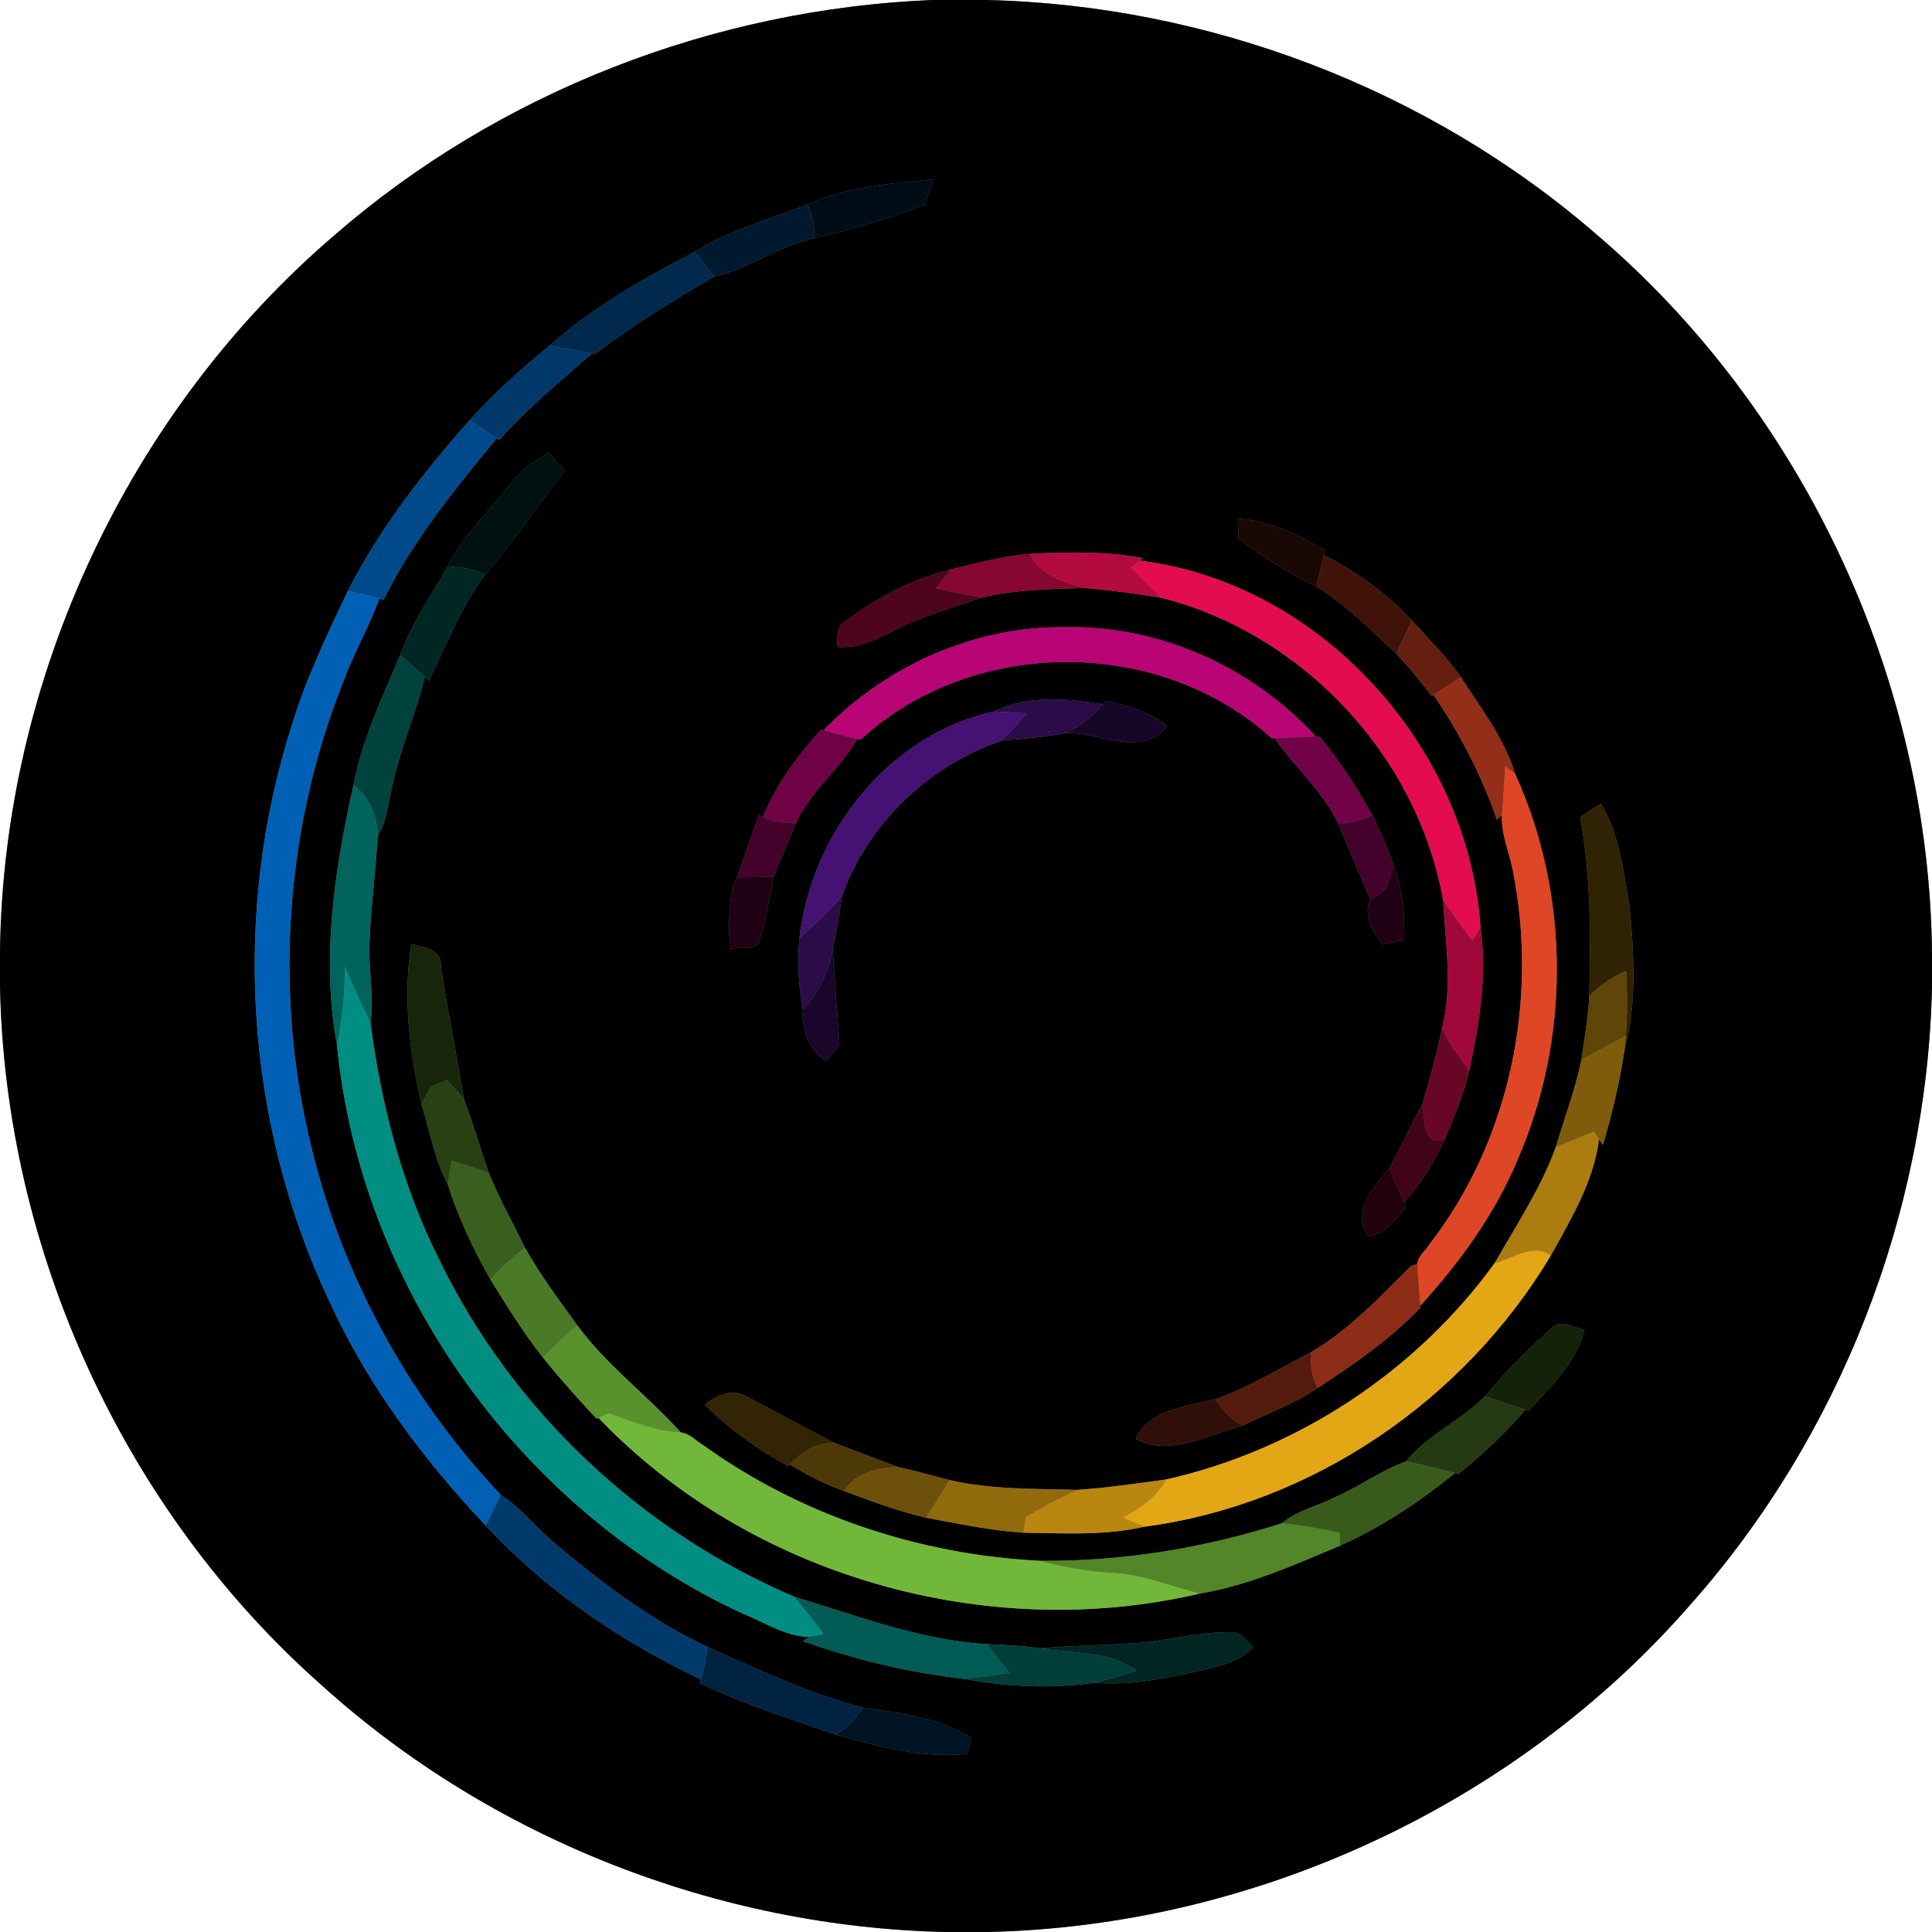 <?xml version="1.0" encoding="UTF-8" ?>
<!DOCTYPE svg PUBLIC "-//W3C//DTD SVG 1.1//EN" "http://www.w3.org/Graphics/SVG/1.1/DTD/svg11.dtd">
<svg width="250pt" height="250pt" viewBox="0 0 250 250" version="1.1" xmlns="http://www.w3.org/2000/svg">
<rect x="0" y="0" width="250" height="250" fill="#808080" stroke="none"/>
<g id="#ffffffff">
<path fill="#ffffff" opacity="1.00" d=" M 0.00 0.00 L 120.59 0.00 C 92.39 1.17 64.62 11.88 43.29 30.43 C 16.52 53.33 0.39 88.02 0.00 123.24 L 0.00 0.00 Z" />
<path fill="#ffffff" opacity="1.00" d=" M 127.65 0.00 L 250.00 0.00 L 250.00 123.42 C 249.66 88.11 233.49 53.31 206.63 30.37 C 184.87 11.50 156.43 0.67 127.65 0.00 Z" />
<path fill="#ffffff" opacity="1.00" d=" M 0.00 127.55 C 0.65 161.78 16.03 195.50 41.74 218.17 C 63.66 237.94 92.83 249.34 122.32 250.00 L 0.00 250.00 L 0.00 127.55 Z" />
<path fill="#ffffff" opacity="1.00" d=" M 218.70 207.68 C 238.13 185.82 249.35 156.93 250.00 127.71 L 250.00 250.00 L 127.70 250.00 C 162.15 249.29 196.03 233.67 218.70 207.68 Z" />
</g>
<g id="#000000ff">
<path fill="#000000" opacity="1.00" d=" M 120.59 0.00 L 127.65 0.00 C 156.43 0.67 184.87 11.50 206.63 30.37 C 233.49 53.31 249.66 88.11 250.00 123.42 L 250.00 127.71 C 249.35 156.93 238.13 185.82 218.70 207.68 C 196.03 233.67 162.15 249.29 127.70 250.00 L 122.32 250.00 C 92.83 249.34 63.66 237.94 41.74 218.17 C 16.03 195.50 0.65 161.78 0.00 127.55 L 0.00 123.24 C 0.39 88.02 16.52 53.33 43.29 30.43 C 64.62 11.88 92.39 1.17 120.59 0.00 M 104.51 26.46 C 99.60 28.35 94.44 29.73 89.94 32.56 C 83.31 36.03 76.71 39.73 71.10 44.73 C 67.47 47.72 63.92 50.83 60.80 54.36 C 54.76 61.12 49.16 68.36 45.01 76.46 C 42.32 82.14 39.59 87.83 37.76 93.87 C 29.96 118.16 31.72 145.34 42.63 168.40 C 47.56 179.21 54.73 188.80 62.84 197.40 C 70.63 205.80 80.35 212.43 90.69 217.30 L 90.55 217.78 C 96.21 220.53 102.22 222.41 108.16 224.46 C 113.65 226.00 119.43 227.58 125.16 226.95 C 125.29 226.43 125.55 225.39 125.68 224.87 C 121.53 222.26 116.42 221.65 111.65 220.97 C 104.66 219.13 98.12 216.03 91.55 213.12 C 84.42 209.75 78.05 204.99 72.05 199.92 C 69.52 197.88 67.55 195.21 64.80 193.45 C 53.55 181.50 45.20 166.81 40.93 150.95 C 35.24 130.16 36.56 107.55 44.66 87.59 C 45.97 84.13 47.84 80.93 49.07 77.45 L 49.64 77.60 C 53.44 69.95 58.85 63.29 64.25 56.74 L 64.57 56.95 C 68.24 52.85 72.48 49.35 76.60 45.73 L 76.98 45.80 C 81.90 42.13 87.10 38.84 92.42 35.79 C 96.83 34.83 100.83 31.78 105.39 30.80 C 110.23 29.71 115.00 28.29 119.63 26.51 C 120.02 25.40 120.40 24.30 120.79 23.20 C 115.30 23.74 109.58 24.13 104.51 26.46 M 66.34 62.31 C 63.48 65.92 60.07 69.15 57.94 73.29 C 55.82 77.08 53.25 80.65 51.78 84.78 C 49.49 90.24 46.87 95.66 45.76 101.52 C 43.29 112.52 41.53 124.04 43.61 135.24 C 46.66 166.70 67.51 195.63 96.21 208.84 C 98.96 209.96 101.61 211.73 104.67 211.81 L 103.89 212.36 C 110.64 214.76 117.65 216.44 124.77 217.25 C 130.30 218.27 136.03 218.56 141.61 217.74 C 146.18 218.15 150.70 217.17 155.14 216.23 C 157.64 215.61 160.39 215.13 162.21 213.13 C 161.27 212.32 160.48 211.00 159.05 211.21 C 154.95 211.18 150.97 212.34 146.89 212.62 C 142.82 212.91 138.73 212.94 134.67 213.28 C 132.35 212.99 130.02 212.83 127.69 212.75 C 119.07 212.24 110.96 209.08 102.78 206.62 C 82.95 198.16 66.28 182.49 56.86 163.06 C 52.03 153.47 49.31 142.95 47.94 132.35 C 48.45 128.89 47.65 125.43 47.81 121.96 C 48.00 117.35 48.60 112.78 48.88 108.18 C 50.18 106.00 50.26 103.39 50.93 101.00 C 51.93 96.43 53.89 92.15 54.96 87.60 L 55.51 88.08 C 57.78 83.42 59.65 78.53 62.77 74.35 C 66.47 70.07 69.61 65.34 73.09 60.88 C 72.36 60.16 71.68 59.41 71.03 58.62 C 69.25 59.55 67.55 60.68 66.34 62.31 M 160.17 67.11 C 160.19 67.75 160.24 69.03 160.26 69.68 C 163.41 72.08 166.76 74.23 170.36 75.90 C 174.22 78.27 177.36 81.53 180.68 84.56 C 182.30 86.32 183.82 88.17 185.27 90.07 L 185.50 89.92 C 188.90 94.93 191.72 100.33 193.69 106.06 L 194.35 105.46 C 194.22 108.06 195.41 110.48 195.83 113.01 C 199.04 129.58 195.38 147.58 184.97 161.01 C 184.47 161.84 183.49 162.53 183.40 163.54 L 182.53 163.86 C 178.51 167.88 174.55 172.12 169.58 175.01 C 165.53 177.11 161.61 179.51 157.29 181.05 C 153.67 181.94 148.61 182.43 146.97 186.20 C 151.31 188.58 156.41 185.63 160.79 184.48 C 164.03 182.86 167.50 181.67 170.51 179.60 C 175.23 176.52 179.90 173.29 183.81 169.19 L 183.79 168.95 C 188.89 163.35 193.41 157.14 196.35 150.12 C 203.24 134.38 203.16 115.79 196.06 100.14 C 194.64 95.51 191.63 91.64 189.04 87.63 C 187.20 84.95 184.86 82.68 182.69 80.28 C 179.47 76.77 175.51 73.99 171.30 71.82 L 171.44 71.21 C 167.96 69.20 164.25 67.34 160.17 67.11 M 123.05 73.68 C 118.08 74.92 113.44 77.35 109.37 80.43 C 108.15 81.10 108.43 82.55 108.30 83.70 C 112.03 84.06 115.05 81.63 118.35 80.34 C 121.20 79.17 124.18 78.38 127.06 77.29 C 131.43 76.30 135.92 76.20 140.39 76.08 C 143.73 76.37 147.05 76.82 150.37 77.37 C 168.65 82.06 183.40 97.83 186.73 116.43 C 187.02 121.98 188.02 127.63 186.58 133.11 C 185.93 136.42 184.99 139.65 184.06 142.88 C 182.53 145.60 181.29 148.47 179.78 151.20 C 177.78 153.54 174.74 156.94 177.13 160.01 C 179.26 159.49 180.68 157.83 181.93 156.14 L 181.68 155.57 C 183.84 153.13 185.63 150.39 186.94 147.41 C 188.20 144.51 189.37 141.57 190.13 138.50 C 191.41 132.46 192.47 126.24 191.58 120.06 C 190.03 96.68 170.87 75.41 147.49 72.55 L 147.89 72.22 C 143.08 71.31 138.15 71.41 133.28 71.67 C 129.80 71.95 126.43 72.87 123.05 73.68 M 106.58 94.49 L 106.24 94.40 C 103.25 97.79 100.41 101.43 98.76 105.70 L 98.20 105.46 C 97.26 108.15 96.35 110.85 95.36 113.52 C 94.08 116.45 94.38 119.68 94.41 122.79 C 95.61 122.53 97.11 122.97 98.11 122.16 C 99.10 119.35 99.54 116.38 100.10 113.47 C 101.02 111.14 102.00 108.85 102.97 106.55 C 104.83 102.34 108.72 99.53 110.93 95.63 L 111.33 95.73 C 125.76 82.37 150.03 82.31 164.57 95.53 L 164.94 95.52 C 167.51 99.30 171.16 102.30 173.14 106.52 C 174.52 109.83 175.97 113.12 177.32 116.45 C 176.32 118.31 177.71 120.65 178.89 122.19 C 179.59 122.06 180.99 121.80 181.69 121.67 C 181.80 118.37 181.46 115.08 180.33 111.97 C 179.52 109.77 178.65 107.58 177.59 105.49 C 175.54 101.92 173.36 98.42 170.70 95.28 L 170.26 95.30 C 162.09 86.38 150.13 80.94 137.98 81.16 C 126.24 80.97 114.71 86.10 106.58 94.49 M 128.66 92.07 C 115.00 95.02 105.00 107.80 103.44 121.42 C 103.17 124.50 103.32 127.61 103.90 130.65 C 103.66 133.06 104.74 135.93 106.89 137.30 C 107.33 136.77 108.20 135.70 108.63 135.17 C 108.35 131.03 107.96 126.89 107.76 122.74 C 108.28 120.49 108.65 118.22 108.94 115.94 C 112.34 106.47 120.18 99.10 129.64 95.82 C 132.40 95.63 135.16 95.37 137.89 94.84 C 142.20 94.74 147.77 98.15 151.02 93.94 C 148.72 92.13 145.92 91.27 143.10 90.69 L 142.69 91.14 C 138.10 90.38 132.94 89.92 128.66 92.07 M 204.48 105.71 C 205.86 113.35 205.85 121.15 205.66 128.88 C 205.50 131.66 205.02 134.40 204.64 137.14 C 203.83 140.98 202.45 144.66 201.33 148.41 C 199.39 153.77 196.21 158.52 193.41 163.45 C 183.21 177.50 167.86 187.61 150.92 191.44 C 147.10 191.96 143.29 192.52 139.45 192.79 C 133.91 192.63 128.31 192.77 122.87 191.52 C 120.64 190.95 118.43 190.30 116.18 189.83 C 113.41 188.79 110.65 187.71 107.88 186.67 C 104.08 184.69 100.32 182.63 96.52 180.65 C 94.69 179.63 92.68 180.59 91.19 181.75 C 94.37 184.95 98.07 187.56 102.01 189.73 L 102.24 189.52 C 104.45 190.87 106.77 192.05 109.20 192.93 C 112.70 194.23 116.20 195.56 119.84 196.39 C 124.02 197.16 128.18 198.07 132.43 198.33 C 137.64 198.40 142.93 198.74 148.05 197.56 C 169.76 194.71 189.47 181.20 200.67 162.48 C 203.30 157.75 206.23 152.86 206.92 147.41 L 207.42 148.15 C 208.58 144.22 209.55 140.22 210.16 136.17 C 211.81 130.00 211.48 123.49 210.84 117.20 C 210.07 112.70 209.53 107.99 207.18 103.99 C 206.28 104.56 205.38 105.14 204.48 105.71 M 53.23 122.17 C 52.11 129.06 52.99 136.15 54.55 142.91 C 55.63 146.35 56.19 149.99 57.93 153.19 C 59.27 157.52 61.25 161.64 63.47 165.59 C 65.63 169.02 67.72 172.49 70.25 175.66 C 72.45 178.40 74.80 181.02 77.20 183.58 L 77.44 183.47 C 97.06 203.97 127.71 212.67 155.28 206.20 C 161.59 205.15 167.52 202.48 173.40 200.01 C 178.77 197.61 183.70 194.32 188.27 190.62 L 188.71 190.74 C 191.83 188.21 194.79 185.47 197.39 182.40 L 197.83 182.55 C 200.62 179.38 204.06 176.30 205.01 172.03 C 203.65 171.87 202.01 170.59 200.83 171.83 C 197.74 174.58 194.79 177.51 192.15 180.70 C 189.03 183.83 184.70 185.67 181.94 189.11 C 178.70 190.26 175.91 192.38 172.75 193.74 C 170.47 194.91 167.85 195.44 165.86 197.12 C 155.75 200.34 145.23 202.06 134.61 201.97 C 119.05 201.20 103.62 196.11 90.95 186.97 C 90.02 186.42 89.22 185.49 88.10 185.36 C 83.82 180.59 78.53 176.71 74.69 171.48 C 72.35 168.21 69.90 164.99 67.94 161.46 C 66.36 158.23 64.59 155.09 63.24 151.75 C 62.15 148.56 61.20 145.31 60.01 142.16 C 59.10 136.43 57.90 130.76 57.04 125.02 C 57.17 122.78 54.85 122.61 53.23 122.17 Z" />
</g>
<g id="#000c16ff">
<path fill="#000c16" opacity="1.00" d=" M 104.51 26.46 C 109.58 24.13 115.30 23.74 120.79 23.20 C 120.40 24.30 120.02 25.40 119.63 26.51 C 115.00 28.29 110.23 29.71 105.39 30.80 C 105.45 29.30 105.09 27.84 104.51 26.46 Z" />
</g>
<g id="#00192eff">
<path fill="#00192e" opacity="1.00" d=" M 89.94 32.56 C 94.44 29.73 99.60 28.35 104.51 26.46 C 105.09 27.84 105.45 29.30 105.39 30.80 C 100.83 31.78 96.83 34.83 92.42 35.79 C 91.56 34.74 90.75 33.65 89.94 32.56 Z" />
</g>
<g id="#00294dff">
<path fill="#00294d" opacity="1.00" d=" M 71.10 44.73 C 76.71 39.73 83.31 36.03 89.94 32.56 C 90.75 33.65 91.56 34.74 92.42 35.79 C 87.10 38.84 81.90 42.13 76.98 45.80 L 76.60 45.73 C 74.76 45.40 72.93 45.06 71.10 44.73 Z" />
</g>
<g id="#003869ff">
<path fill="#003869" opacity="1.00" d=" M 71.10 44.73 C 72.93 45.06 74.76 45.40 76.60 45.73 C 72.48 49.35 68.24 52.85 64.57 56.95 L 64.25 56.74 C 63.10 55.94 61.95 55.15 60.80 54.36 C 63.92 50.83 67.47 47.72 71.10 44.73 Z" />
</g>
<g id="#00498aff">
<path fill="#00498a" opacity="1.00" d=" M 45.01 76.46 C 49.16 68.36 54.76 61.12 60.80 54.36 C 61.95 55.15 63.10 55.94 64.25 56.74 C 58.85 63.29 53.44 69.95 49.64 77.60 L 49.07 77.45 C 47.72 77.09 46.37 76.76 45.01 76.46 Z" />
</g>
<g id="#001111ff">
<path fill="#001111" opacity="1.00" d=" M 66.34 62.31 C 67.55 60.68 69.25 59.55 71.03 58.62 C 71.68 59.41 72.36 60.16 73.09 60.88 C 69.61 65.34 66.47 70.07 62.77 74.35 C 61.25 73.66 59.60 73.35 57.94 73.29 C 60.07 69.15 63.48 65.92 66.34 62.31 Z" />
</g>
<g id="#1a0804ff">
<path fill="#1a0804" opacity="1.00" d=" M 160.17 67.11 C 164.25 67.34 167.96 69.20 171.44 71.21 L 171.30 71.82 C 170.98 73.18 170.66 74.54 170.36 75.90 C 166.76 74.23 163.41 72.08 160.26 69.68 C 160.24 69.03 160.19 67.75 160.17 67.11 Z" />
</g>
<g id="#880730ff">
<path fill="#880730" opacity="1.00" d=" M 123.05 73.68 C 126.43 72.87 129.80 71.95 133.28 71.67 C 134.64 74.45 137.63 75.35 140.39 76.08 C 135.92 76.20 131.43 76.30 127.06 77.29 C 125.05 76.99 123.07 76.57 121.09 76.13 C 121.74 75.31 122.39 74.50 123.05 73.68 Z" />
</g>
<g id="#b30a3fff">
<path fill="#b30a3f" opacity="1.00" d=" M 133.28 71.67 C 138.15 71.41 143.08 71.31 147.89 72.22 L 147.49 72.55 C 147.22 72.77 146.67 73.22 146.40 73.44 C 147.68 74.79 148.99 76.11 150.37 77.37 C 147.05 76.82 143.73 76.37 140.39 76.08 C 137.63 75.35 134.64 74.45 133.28 71.67 Z" />
</g>
<g id="#3f130aff">
<path fill="#3f130a" opacity="1.00" d=" M 170.36 75.90 C 170.66 74.54 170.98 73.18 171.30 71.82 C 175.51 73.99 179.47 76.77 182.69 80.28 C 182.01 81.71 181.35 83.13 180.68 84.56 C 177.36 81.53 174.22 78.27 170.36 75.90 Z" />
</g>
<g id="#002724ff">
<path fill="#002724" opacity="1.00" d=" M 57.94 73.29 C 59.60 73.35 61.25 73.66 62.77 74.35 C 59.65 78.53 57.78 83.42 55.51 88.08 L 54.96 87.60 C 53.90 86.66 52.86 85.70 51.78 84.78 C 53.25 80.65 55.82 77.08 57.94 73.29 Z" />
</g>
<g id="#e30c50ff">
<path fill="#e30c50" opacity="1.00" d=" M 146.40 73.44 C 146.67 73.22 147.22 72.77 147.49 72.55 C 170.87 75.41 190.03 96.68 191.58 120.06 C 191.32 120.48 190.79 121.31 190.53 121.73 C 189.22 119.99 187.91 118.25 186.73 116.43 C 183.40 97.83 168.65 82.06 150.37 77.37 C 148.99 76.11 147.68 74.79 146.40 73.44 Z" />
</g>
<g id="#4e041cff">
<path fill="#4e041c" opacity="1.00" d=" M 109.37 80.43 C 113.44 77.35 118.08 74.92 123.05 73.68 C 122.39 74.50 121.74 75.31 121.09 76.13 C 123.07 76.57 125.05 76.99 127.06 77.29 C 124.18 78.38 121.20 79.17 118.35 80.34 C 115.05 81.63 112.03 84.06 108.30 83.70 C 108.43 82.55 108.15 81.10 109.37 80.43 Z" />
</g>
<g id="#0060b5ff">
<path fill="#0060b5" opacity="1.00" d=" M 45.01 76.46 C 46.37 76.76 47.72 77.09 49.07 77.45 C 47.84 80.93 45.97 84.13 44.66 87.59 C 36.56 107.55 35.24 130.16 40.93 150.95 C 45.20 166.81 53.55 181.50 64.80 193.45 C 64.15 194.76 63.50 196.08 62.84 197.40 C 54.73 188.80 47.56 179.21 42.63 168.40 C 31.72 145.34 29.96 118.16 37.76 93.87 C 39.59 87.83 42.32 82.14 45.01 76.46 Z" />
</g>
<g id="#b80474ff">
<path fill="#b80474" opacity="1.00" d=" M 106.58 94.49 C 114.71 86.10 126.24 80.97 137.98 81.16 C 150.13 80.94 162.09 86.38 170.26 95.30 C 168.49 95.36 166.71 95.43 164.94 95.52 L 164.57 95.53 C 150.03 82.31 125.76 82.37 111.33 95.73 L 110.93 95.63 C 109.48 95.26 108.02 94.90 106.58 94.49 Z" />
</g>
<g id="#651f10ff">
<path fill="#651f10" opacity="1.00" d=" M 180.68 84.56 C 181.35 83.13 182.01 81.71 182.69 80.28 C 184.86 82.68 187.20 84.95 189.04 87.63 C 187.86 88.39 186.68 89.16 185.50 89.92 L 185.27 90.07 C 183.82 88.17 182.30 86.32 180.68 84.56 Z" />
</g>
<g id="#00423eff">
<path fill="#00423e" opacity="1.00" d=" M 51.78 84.78 C 52.86 85.70 53.90 86.66 54.96 87.60 C 53.89 92.15 51.93 96.43 50.93 101.00 C 50.26 103.39 50.18 106.00 48.88 108.18 C 48.87 105.55 47.71 103.25 45.76 101.52 C 46.87 95.66 49.49 90.24 51.78 84.78 Z" />
</g>
<g id="#932e18ff">
<path fill="#932e18" opacity="1.00" d=" M 185.50 89.92 C 186.68 89.16 187.86 88.39 189.04 87.63 C 191.63 91.64 194.64 95.51 196.06 100.14 C 195.74 99.89 195.09 99.40 194.77 99.15 C 194.65 101.25 194.54 103.36 194.35 105.46 L 193.69 106.06 C 191.72 100.33 188.90 94.93 185.50 89.92 Z" />
</g>
<g id="#2b0b48ff">
<path fill="#2b0b48" opacity="1.00" d=" M 128.66 92.07 C 132.94 89.92 138.10 90.38 142.69 91.14 C 141.37 92.70 139.79 94.06 137.89 94.84 C 135.16 95.37 132.40 95.63 129.64 95.82 C 130.75 94.70 131.78 93.51 132.82 92.32 C 131.44 92.22 130.05 92.14 128.66 92.07 Z" />
<path fill="#2b0b48" opacity="1.00" d=" M 103.44 121.42 C 105.35 119.67 107.27 117.93 108.94 115.94 C 108.65 118.22 108.28 120.49 107.76 122.74 C 107.27 125.71 105.98 128.45 103.90 130.65 C 103.32 127.61 103.17 124.50 103.44 121.42 Z" />
</g>
<g id="#170627ff">
<path fill="#170627" opacity="1.00" d=" M 142.69 91.14 L 143.10 90.69 C 145.92 91.27 148.72 92.13 151.02 93.94 C 147.77 98.15 142.20 94.74 137.89 94.84 C 139.79 94.06 141.37 92.70 142.69 91.14 Z" />
</g>
<g id="#451172ff">
<path fill="#451172" opacity="1.00" d=" M 103.44 121.42 C 105.00 107.80 115.00 95.02 128.66 92.07 C 130.05 92.14 131.44 92.22 132.82 92.32 C 131.78 93.51 130.75 94.70 129.64 95.82 C 120.18 99.10 112.34 106.47 108.94 115.94 C 107.27 117.93 105.35 119.67 103.44 121.42 Z" />
</g>
<g id="#6e0245ff">
<path fill="#6e0245" opacity="1.00" d=" M 106.24 94.40 L 106.58 94.49 C 108.02 94.90 109.48 95.26 110.93 95.63 C 108.72 99.53 104.83 102.34 102.97 106.55 C 101.53 106.47 100.06 106.39 98.76 105.70 C 100.41 101.43 103.25 97.79 106.24 94.40 Z" />
</g>
<g id="#720248ff">
<path fill="#720248" opacity="1.00" d=" M 170.26 95.30 L 170.70 95.28 C 173.36 98.42 175.54 101.92 177.59 105.49 C 176.21 106.22 174.68 106.47 173.14 106.52 C 171.16 102.30 167.51 99.30 164.94 95.52 C 166.71 95.43 168.49 95.36 170.26 95.30 Z" />
</g>
<g id="#df4625ff">
<path fill="#df4625" opacity="1.00" d=" M 194.35 105.46 C 194.54 103.36 194.65 101.25 194.77 99.15 C 195.09 99.40 195.74 99.89 196.06 100.14 C 203.16 115.79 203.24 134.38 196.35 150.12 C 193.41 157.14 188.89 163.35 183.79 168.95 C 183.63 167.15 183.49 165.34 183.40 163.54 C 183.49 162.53 184.47 161.84 184.97 161.01 C 195.38 147.58 199.04 129.58 195.83 113.01 C 195.41 110.48 194.22 108.06 194.35 105.46 Z" />
</g>
<g id="#00635cff">
<path fill="#00635c" opacity="1.00" d=" M 45.76 101.52 C 47.71 103.25 48.87 105.55 48.88 108.18 C 48.60 112.78 48.00 117.35 47.81 121.96 C 47.65 125.43 48.45 128.89 47.94 132.35 C 46.79 129.93 45.61 127.53 44.60 125.05 C 44.68 128.48 44.28 131.88 43.61 135.24 C 41.53 124.04 43.29 112.52 45.76 101.52 Z" />
</g>
<g id="#302304ff">
<path fill="#302304" opacity="1.00" d=" M 204.48 105.71 C 205.38 105.14 206.28 104.56 207.18 103.99 C 209.53 107.99 210.07 112.70 210.84 117.20 C 211.48 123.49 211.81 130.00 210.16 136.17 C 210.22 135.64 210.33 134.56 210.38 134.02 C 210.60 131.23 210.56 128.43 210.43 125.64 C 208.63 126.38 207.03 127.50 205.66 128.88 C 205.85 121.15 205.86 113.35 204.48 105.71 Z" />
</g>
<g id="#44012bff">
<path fill="#44012b" opacity="1.00" d=" M 98.20 105.46 L 98.76 105.70 C 100.06 106.39 101.53 106.47 102.97 106.55 C 102.00 108.85 101.02 111.14 100.10 113.47 C 98.52 113.49 96.93 113.51 95.36 113.52 C 96.35 110.85 97.26 108.15 98.20 105.46 Z" />
<path fill="#44012b" opacity="1.00" d=" M 177.59 105.49 C 178.65 107.58 179.52 109.77 180.33 111.97 C 179.99 113.00 179.65 114.04 179.31 115.08 C 178.81 115.42 177.81 116.11 177.32 116.45 C 175.97 113.12 174.52 109.83 173.14 106.52 C 174.68 106.47 176.21 106.22 177.59 105.49 Z" />
</g>
<g id="#200114ff">
<path fill="#200114" opacity="1.00" d=" M 180.33 111.97 C 181.46 115.08 181.80 118.37 181.69 121.67 C 180.99 121.80 179.59 122.06 178.89 122.19 C 177.71 120.65 176.32 118.31 177.32 116.45 C 177.81 116.11 178.81 115.42 179.31 115.08 C 179.65 114.04 179.99 113.00 180.33 111.97 Z" />
<path fill="#200114" opacity="1.00" d=" M 94.41 122.79 C 94.38 119.68 94.08 116.45 95.36 113.52 C 96.93 113.51 98.52 113.49 100.10 113.47 C 99.54 116.38 99.10 119.35 98.11 122.16 C 97.11 122.97 95.61 122.53 94.41 122.79 Z" />
</g>
<g id="#9f0839ff">
<path fill="#9f0839" opacity="1.00" d=" M 186.73 116.43 C 187.91 118.25 189.22 119.99 190.53 121.73 C 190.79 121.31 191.32 120.48 191.58 120.06 C 192.47 126.24 191.41 132.46 190.13 138.50 C 188.77 136.83 187.58 135.02 186.58 133.11 C 188.02 127.63 187.02 121.98 186.73 116.43 Z" />
</g>
<g id="#17250bff">
<path fill="#17250b" opacity="1.00" d=" M 53.23 122.17 C 54.85 122.61 57.17 122.78 57.04 125.02 C 57.90 130.76 59.10 136.43 60.01 142.16 C 59.30 141.35 58.57 140.55 57.84 139.76 C 57.32 139.97 56.29 140.39 55.77 140.60 C 55.46 141.18 54.86 142.33 54.55 142.91 C 52.99 136.15 52.11 129.06 53.23 122.17 Z" />
</g>
<g id="#19062aff">
<path fill="#19062a" opacity="1.00" d=" M 103.90 130.65 C 105.98 128.45 107.27 125.71 107.76 122.74 C 107.96 126.89 108.35 131.03 108.63 135.17 C 108.20 135.70 107.33 136.77 106.89 137.30 C 104.74 135.93 103.66 133.06 103.90 130.65 Z" />
</g>
<g id="#008e83ff">
<path fill="#008e83" opacity="1.00" d=" M 43.61 135.24 C 44.28 131.88 44.68 128.48 44.60 125.05 C 45.61 127.53 46.79 129.93 47.94 132.35 C 49.31 142.95 52.03 153.47 56.86 163.06 C 66.28 182.49 82.95 198.16 102.78 206.62 C 104.11 208.19 105.34 209.82 106.60 211.44 C 106.11 211.54 105.15 211.72 104.67 211.81 C 101.61 211.73 98.96 209.96 96.21 208.84 C 67.51 195.63 46.66 166.70 43.61 135.24 Z" />
</g>
<g id="#5f4608ff">
<path fill="#5f4608" opacity="1.00" d=" M 205.66 128.88 C 207.03 127.50 208.63 126.38 210.43 125.64 C 210.56 128.43 210.60 131.23 210.38 134.02 C 208.47 135.07 206.55 136.11 204.64 137.14 C 205.02 134.40 205.50 131.66 205.66 128.88 Z" />
</g>
<g id="#680625ff">
<path fill="#680625" opacity="1.00" d=" M 184.06 142.88 C 184.99 139.65 185.93 136.42 186.58 133.11 C 187.58 135.02 188.77 136.83 190.13 138.50 C 189.37 141.57 188.20 144.51 186.94 147.41 C 184.11 148.54 184.33 144.56 184.06 142.88 Z" />
</g>
<g id="#7e5c0bff">
<path fill="#7e5c0b" opacity="1.00" d=" M 204.64 137.14 C 206.55 136.11 208.47 135.07 210.38 134.02 C 210.33 134.56 210.22 135.64 210.16 136.17 C 209.55 140.22 208.58 144.22 207.42 148.15 L 206.92 147.41 C 206.76 147.17 206.43 146.67 206.26 146.42 C 204.62 147.09 202.97 147.75 201.33 148.41 C 202.45 144.66 203.83 140.98 204.64 137.14 Z" />
</g>
<g id="#274113ff">
<path fill="#274113" opacity="1.00" d=" M 55.77 140.60 C 56.29 140.39 57.32 139.97 57.84 139.76 C 58.57 140.55 59.30 141.35 60.01 142.16 C 61.20 145.31 62.15 148.56 63.24 151.75 C 61.65 151.23 60.06 150.72 58.48 150.20 C 58.34 150.95 58.06 152.44 57.93 153.19 C 56.19 149.99 55.63 146.35 54.55 142.91 C 54.86 142.33 55.46 141.18 55.77 140.60 Z" />
</g>
<g id="#410317ff">
<path fill="#410317" opacity="1.00" d=" M 179.78 151.20 C 181.29 148.47 182.53 145.60 184.06 142.88 C 184.33 144.56 184.11 148.54 186.94 147.41 C 185.63 150.39 183.84 153.13 181.68 155.57 C 181.04 154.11 180.40 152.66 179.78 151.20 Z" />
</g>
<g id="#ab7c0fff">
<path fill="#ab7c0f" opacity="1.00" d=" M 201.33 148.41 C 202.97 147.75 204.62 147.09 206.26 146.42 C 206.43 146.67 206.76 147.17 206.92 147.41 C 206.23 152.86 203.30 157.75 200.67 162.48 C 198.37 160.77 195.73 162.92 193.41 163.45 C 196.21 158.52 199.39 153.77 201.33 148.41 Z" />
</g>
<g id="#3a5e1dff">
<path fill="#3a5e1d" opacity="1.00" d=" M 58.48 150.20 C 60.06 150.72 61.65 151.23 63.24 151.75 C 64.59 155.09 66.36 158.23 67.94 161.46 C 66.31 162.68 64.81 164.05 63.47 165.59 C 61.25 161.64 59.27 157.52 57.93 153.19 C 58.06 152.44 58.34 150.95 58.48 150.20 Z" />
</g>
<g id="#21020cff">
<path fill="#21020c" opacity="1.00" d=" M 177.13 160.01 C 174.74 156.94 177.78 153.54 179.78 151.20 C 180.40 152.66 181.04 154.11 181.68 155.57 L 181.93 156.14 C 180.68 157.83 179.26 159.49 177.13 160.01 Z" />
</g>
<g id="#e3a614ff">
<path fill="#e3a614" opacity="1.00" d=" M 193.41 163.45 C 195.73 162.92 198.37 160.77 200.67 162.48 C 189.47 181.20 169.76 194.71 148.05 197.56 C 147.11 197.17 146.18 196.78 145.25 196.38 C 147.52 195.21 149.62 193.71 150.92 191.44 C 167.86 187.61 183.21 177.50 193.41 163.45 Z" />
</g>
<g id="#4b7a26ff">
<path fill="#4b7a26" opacity="1.00" d=" M 63.47 165.59 C 64.81 164.05 66.31 162.68 67.94 161.46 C 69.90 164.99 72.35 168.21 74.69 171.48 C 73.16 172.82 71.68 174.21 70.25 175.66 C 67.72 172.49 65.63 169.02 63.47 165.59 Z" />
</g>
<g id="#8d2c17ff">
<path fill="#8d2c17" opacity="1.00" d=" M 182.53 163.86 L 183.40 163.54 C 183.49 165.34 183.63 167.15 183.79 168.95 L 183.81 169.19 C 179.90 173.29 175.23 176.52 170.51 179.60 C 169.65 178.21 169.63 176.58 169.58 175.01 C 174.55 172.12 178.51 167.88 182.53 163.86 Z" />
</g>
<g id="#14220aff">
<path fill="#14220a" opacity="1.00" d=" M 200.83 171.83 C 202.01 170.59 203.65 171.87 205.01 172.03 C 204.06 176.30 200.62 179.38 197.83 182.55 L 197.39 182.40 C 195.65 181.83 193.90 181.26 192.15 180.70 C 194.79 177.51 197.74 174.58 200.83 171.83 Z" />
</g>
<g id="#59912cff">
<path fill="#59912c" opacity="1.00" d=" M 70.25 175.66 C 71.68 174.21 73.16 172.82 74.69 171.48 C 78.53 176.71 83.82 180.59 88.10 185.36 C 84.83 185.17 81.79 183.98 78.76 182.87 C 78.43 183.02 77.77 183.32 77.44 183.47 L 77.20 183.58 C 74.80 181.02 72.45 178.40 70.25 175.66 Z" />
</g>
<g id="#551a0eff">
<path fill="#551a0e" opacity="1.00" d=" M 157.29 181.05 C 161.61 179.51 165.53 177.11 169.58 175.01 C 169.63 176.58 169.65 178.21 170.51 179.60 C 167.50 181.67 164.03 182.86 160.79 184.48 C 159.30 183.69 158.17 182.47 157.29 181.05 Z" />
</g>
<g id="#322404ff">
<path fill="#322404" opacity="1.00" d=" M 91.19 181.75 C 92.68 180.59 94.69 179.63 96.52 180.65 C 100.32 182.63 104.08 184.69 107.88 186.67 C 105.63 186.76 103.69 187.83 102.24 189.52 L 102.01 189.73 C 98.07 187.56 94.37 184.95 91.19 181.75 Z" />
</g>
<g id="#300f08ff">
<path fill="#300f08" opacity="1.00" d=" M 146.97 186.20 C 148.61 182.43 153.67 181.94 157.29 181.05 C 158.17 182.47 159.30 183.69 160.79 184.48 C 156.41 185.63 151.31 188.58 146.97 186.20 Z" />
</g>
<g id="#243a12ff">
<path fill="#243a12" opacity="1.00" d=" M 192.15 180.70 C 193.90 181.26 195.65 181.83 197.39 182.40 C 194.79 185.47 191.83 188.21 188.71 190.74 L 188.27 190.62 C 186.17 190.06 184.07 189.52 181.94 189.11 C 184.70 185.67 189.03 183.83 192.15 180.70 Z" />
</g>
<g id="#71b739ff">
<path fill="#71b739" opacity="1.00" d=" M 78.76 182.87 C 81.79 183.98 84.83 185.17 88.10 185.36 C 89.22 185.49 90.02 186.42 90.95 186.97 C 103.62 196.11 119.05 201.20 134.61 201.97 C 137.69 202.77 140.83 203.35 144.02 203.52 C 147.91 203.70 151.53 205.26 155.28 206.20 C 127.71 212.67 97.06 203.97 77.44 183.47 C 77.77 183.32 78.43 183.02 78.76 182.87 Z" />
</g>
<g id="#4d3907ff">
<path fill="#4d3907" opacity="1.00" d=" M 102.24 189.52 C 103.69 187.83 105.63 186.76 107.88 186.67 C 110.65 187.71 113.41 188.79 116.18 189.83 C 113.50 189.92 110.78 190.56 109.20 192.93 C 106.77 192.05 104.45 190.87 102.24 189.52 Z" />
</g>
<g id="#385b1cff">
<path fill="#385b1c" opacity="1.00" d=" M 181.94 189.11 C 184.07 189.52 186.17 190.06 188.27 190.62 C 183.70 194.32 178.77 197.61 173.40 200.01 C 173.38 199.59 173.34 198.76 173.32 198.34 C 170.86 197.80 168.37 197.33 165.86 197.12 C 167.85 195.44 170.47 194.91 172.75 193.74 C 175.91 192.38 178.70 190.26 181.94 189.11 Z" />
</g>
<g id="#6d5009ff">
<path fill="#6d5009" opacity="1.00" d=" M 109.20 192.93 C 110.78 190.56 113.50 189.92 116.18 189.83 C 118.43 190.30 120.64 190.95 122.87 191.52 C 121.89 193.16 120.87 194.78 119.84 196.39 C 116.20 195.56 112.70 194.23 109.20 192.93 Z" />
</g>
<g id="#916a0cff">
<path fill="#916a0c" opacity="1.00" d=" M 122.87 191.52 C 128.31 192.77 133.91 192.63 139.45 192.79 C 137.13 193.81 134.93 195.06 132.74 196.30 C 132.66 196.81 132.51 197.82 132.43 198.33 C 128.18 198.07 124.02 197.16 119.84 196.39 C 120.87 194.78 121.89 193.16 122.87 191.52 Z" />
</g>
<g id="#b98710ff">
<path fill="#b98710" opacity="1.00" d=" M 139.45 192.79 C 143.29 192.52 147.10 191.96 150.92 191.44 C 149.62 193.71 147.52 195.21 145.25 196.38 C 146.18 196.78 147.11 197.17 148.05 197.56 C 142.93 198.74 137.64 198.40 132.43 198.33 C 132.51 197.82 132.66 196.81 132.74 196.30 C 134.93 195.06 137.13 193.81 139.45 192.79 Z" />
</g>
<g id="#003a6dff">
<path fill="#003a6d" opacity="1.00" d=" M 64.80 193.45 C 67.55 195.21 69.52 197.88 72.05 199.92 C 78.05 204.99 84.42 209.75 91.55 213.12 C 91.37 214.53 91.14 215.94 90.69 217.30 C 80.35 212.43 70.63 205.80 62.84 197.40 C 63.50 196.08 64.15 194.76 64.80 193.45 Z" />
</g>
<g id="#528629ff">
<path fill="#528629" opacity="1.00" d=" M 165.86 197.12 C 168.37 197.33 170.86 197.80 173.32 198.34 C 173.34 198.76 173.38 199.59 173.40 200.01 C 167.52 202.48 161.59 205.15 155.28 206.20 C 151.53 205.26 147.91 203.70 144.02 203.52 C 140.83 203.35 137.69 202.77 134.61 201.97 C 145.23 202.06 155.75 200.34 165.86 197.12 Z" />
</g>
<g id="#005b54ff">
<path fill="#005b54" opacity="1.00" d=" M 102.78 206.62 C 110.96 209.08 119.07 212.24 127.69 212.75 C 128.68 213.99 129.66 215.23 130.65 216.47 C 128.69 216.76 126.74 217.04 124.77 217.25 C 117.65 216.44 110.64 214.76 103.89 212.36 L 104.67 211.81 C 105.15 211.72 106.11 211.54 106.60 211.44 C 105.34 209.82 104.11 208.19 102.78 206.62 Z" />
</g>
<g id="#002522ff">
<path fill="#002522" opacity="1.00" d=" M 146.89 212.62 C 150.97 212.34 154.95 211.18 159.05 211.21 C 160.48 211.00 161.27 212.32 162.21 213.13 C 160.39 215.13 157.64 215.61 155.14 216.23 C 150.70 217.17 146.18 218.15 141.61 217.74 C 143.44 217.30 145.25 216.76 147.06 216.22 C 143.51 213.53 138.83 214.03 134.67 213.28 C 138.73 212.94 142.82 212.91 146.89 212.62 Z" />
</g>
<g id="#002341ff">
<path fill="#002341" opacity="1.00" d=" M 91.55 213.12 C 98.12 216.03 104.66 219.13 111.65 220.97 C 110.72 222.35 109.57 223.56 108.16 224.46 C 102.22 222.41 96.21 220.53 90.55 217.78 L 90.69 217.30 C 91.14 215.94 91.37 214.53 91.55 213.12 Z" />
</g>
<g id="#003e39ff">
<path fill="#003e39" opacity="1.00" d=" M 127.69 212.75 C 130.02 212.83 132.35 212.99 134.67 213.28 C 138.83 214.03 143.51 213.53 147.06 216.22 C 145.25 216.76 143.44 217.30 141.61 217.74 C 136.03 218.56 130.30 218.27 124.77 217.25 C 126.74 217.04 128.69 216.76 130.65 216.47 C 129.66 215.23 128.68 213.99 127.69 212.75 Z" />
</g>
<g id="#001423ff">
<path fill="#001423" opacity="1.00" d=" M 111.65 220.97 C 116.42 221.65 121.53 222.26 125.68 224.87 C 125.55 225.39 125.29 226.43 125.16 226.95 C 119.43 227.58 113.65 226.00 108.16 224.46 C 109.57 223.56 110.72 222.35 111.65 220.97 Z" />
</g>
</svg>
